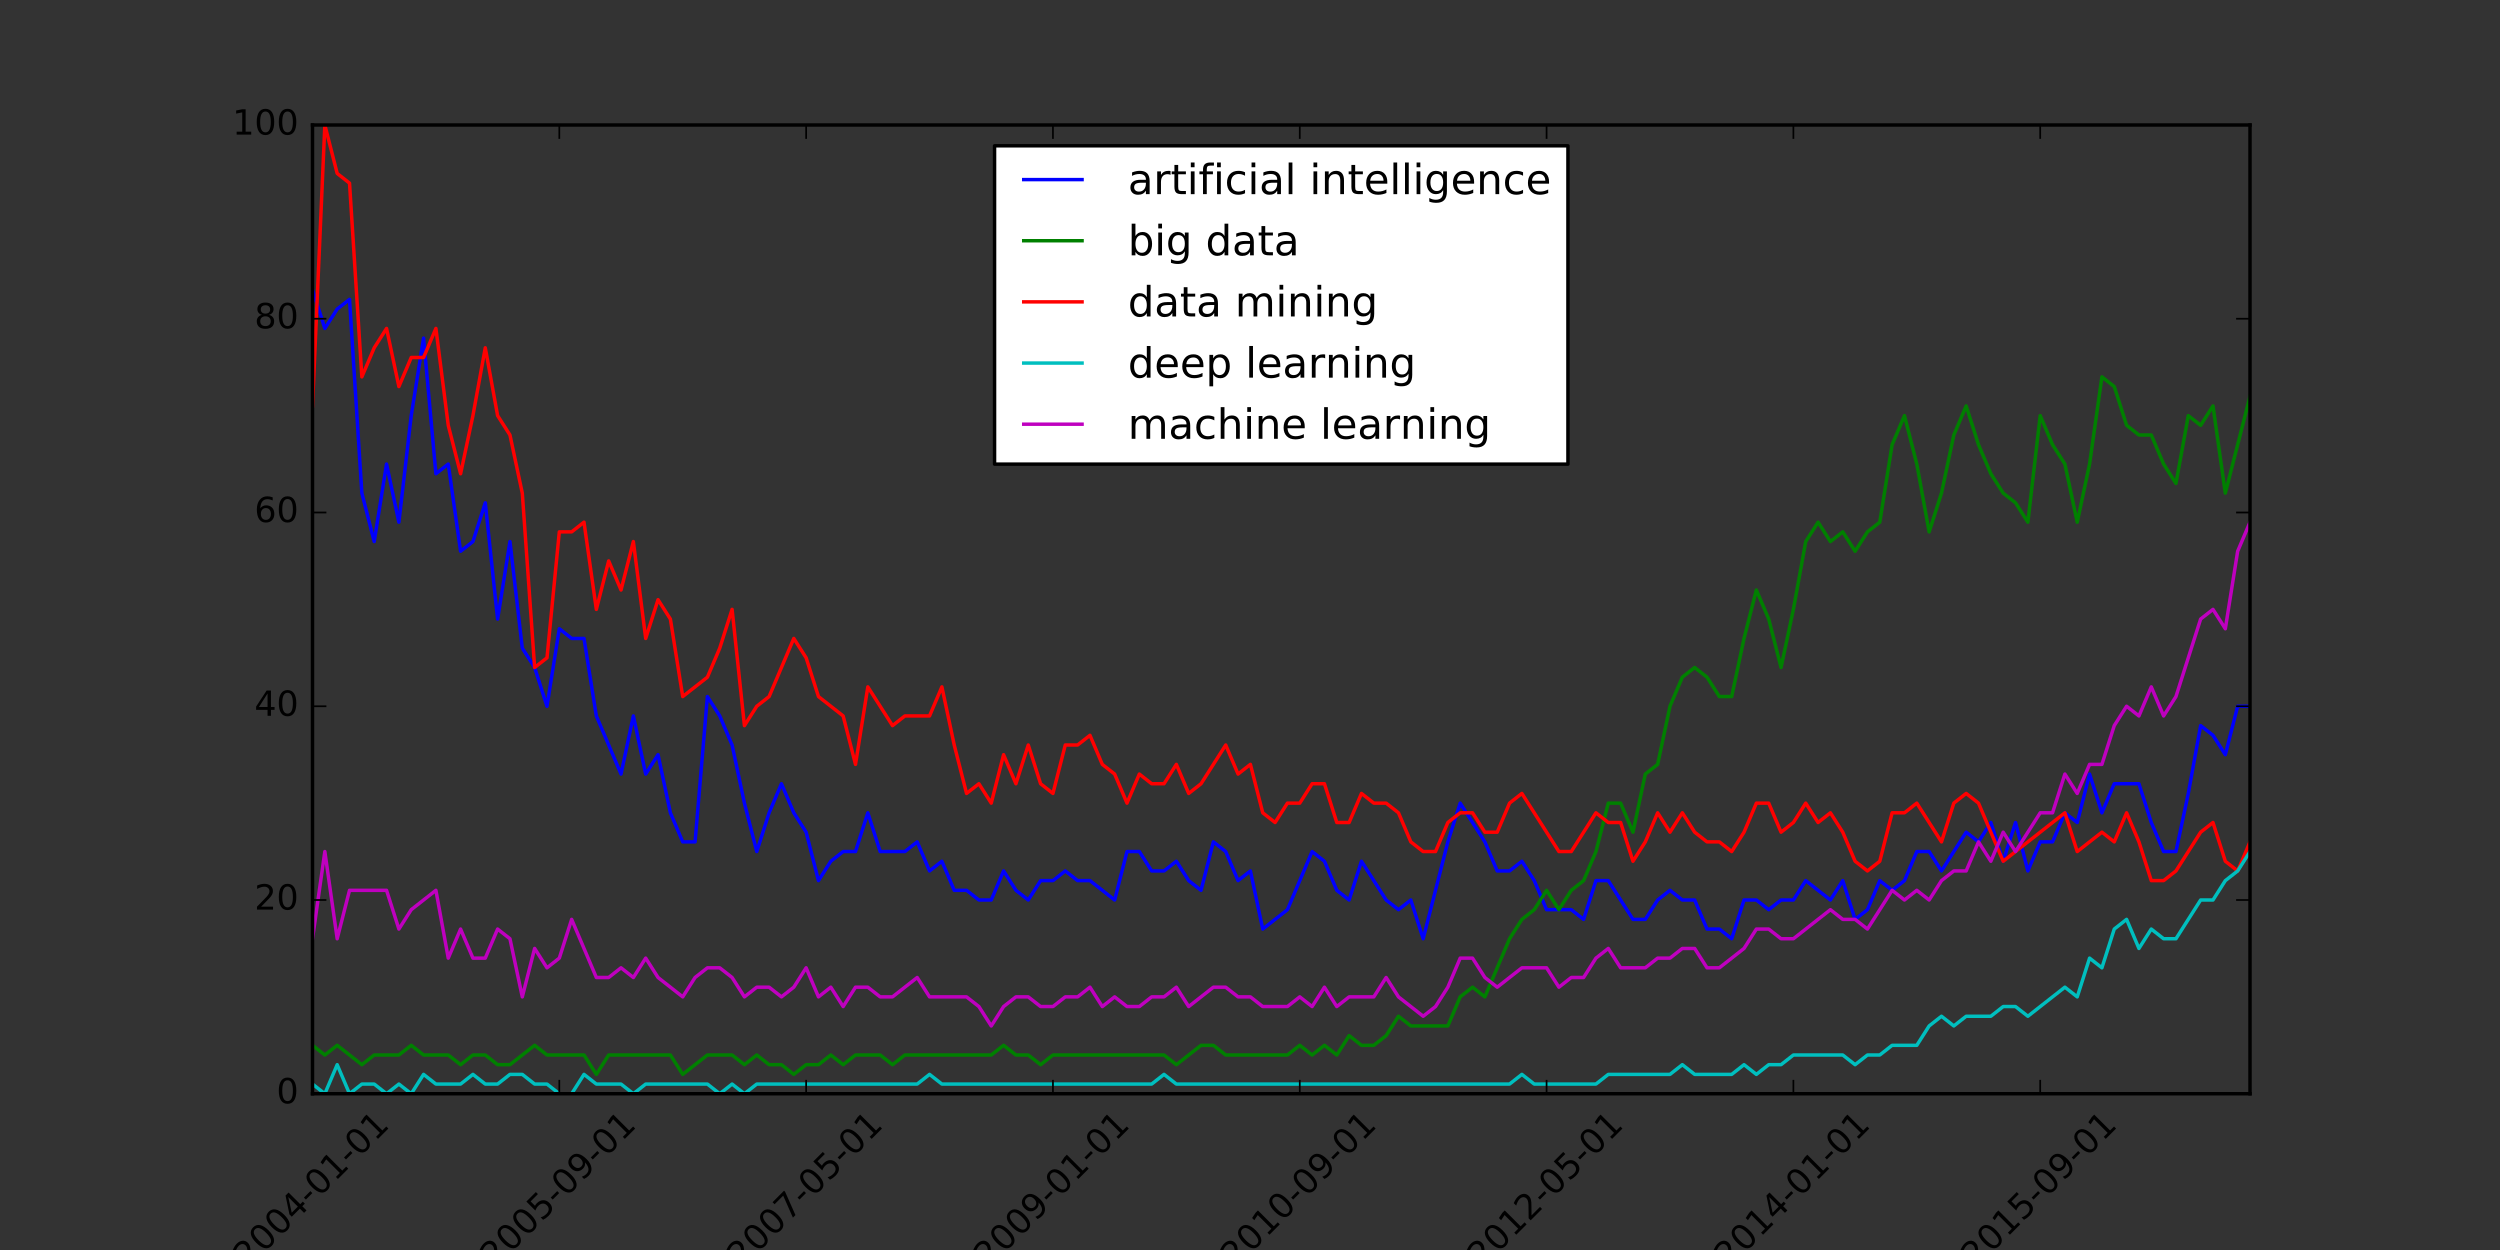 <?xml version="1.0" encoding="utf-8" standalone="no"?>
<!DOCTYPE svg PUBLIC "-//W3C//DTD SVG 1.1//EN"
  "http://www.w3.org/Graphics/SVG/1.1/DTD/svg11.dtd">
<!-- Created with matplotlib (http://matplotlib.org/) -->
<svg height="360pt" version="1.1" viewBox="0 0 720 360" width="720pt" xmlns="http://www.w3.org/2000/svg" xmlns:xlink="http://www.w3.org/1999/xlink">
 <rect x="0" y="0" width="720" height="360" fill="#333333" stroke="none"/>
 <defs>
  <style type="text/css">
*{stroke-linecap:butt;stroke-linejoin:round;stroke-miterlimit:100000;}
  </style>
 </defs>
 <g id="figure_1">
  <g id="patch_1">
   <path d="M 0 360 
L 720 360 
L 720 0 
L 0 0 
L 0 360 
z
" style="fill:none;"/>
  </g>
  <g id="axes_1">
   <g id="patch_2">
    <path d="M 90 315 
L 648 315 
L 648 36 
L 90 36 
L 90 315 
z
" style="fill:none;"/>
   </g>
   <g id="artificial_intelligence">
    <path clip-path="url(#p47cbdfc5c5)" d="M 90 83.43 
L 93.554 94.59 
L 97.108 89.01 
L 100.662 86.22 
L 104.217 142.02 
L 107.771 155.97 
L 111.325 133.65 
L 114.879 150.39 
L 118.433 119.7 
L 121.987 97.38 
L 125.541 136.44 
L 129.096 133.65 
L 132.65 158.76 
L 136.204 155.97 
L 139.758 144.81 
L 143.312 178.29 
L 146.866 155.97 
L 150.42 186.66 
L 153.975 192.24 
L 157.529 203.4 
L 161.083 181.08 
L 164.637 183.87 
L 168.191 183.87 
L 171.745 206.19 
L 178.854 222.93 
L 182.408 206.19 
L 185.962 222.93 
L 189.516 217.35 
L 193.07 234.09 
L 196.624 242.46 
L 200.178 242.46 
L 203.732 200.61 
L 207.287 206.19 
L 210.841 214.56 
L 214.395 231.3 
L 217.949 245.25 
L 221.503 234.09 
L 225.057 225.72 
L 228.611 234.09 
L 232.166 239.67 
L 235.72 253.62 
L 239.274 248.04 
L 242.828 245.25 
L 246.382 245.25 
L 249.936 234.09 
L 253.49 245.25 
L 260.599 245.25 
L 264.153 242.46 
L 267.707 250.83 
L 271.261 248.04 
L 274.815 256.41 
L 278.369 256.41 
L 281.924 259.2 
L 285.478 259.2 
L 289.032 250.83 
L 292.586 256.41 
L 296.14 259.2 
L 299.694 253.62 
L 303.248 253.62 
L 306.803 250.83 
L 310.357 253.62 
L 313.911 253.62 
L 321.019 259.2 
L 324.573 245.25 
L 328.127 245.25 
L 331.682 250.83 
L 335.236 250.83 
L 338.79 248.04 
L 342.344 253.62 
L 345.898 256.41 
L 349.452 242.46 
L 353.006 245.25 
L 356.561 253.62 
L 360.115 250.83 
L 363.669 267.57 
L 370.777 261.99 
L 377.885 245.25 
L 381.439 248.04 
L 384.994 256.41 
L 388.548 259.2 
L 392.102 248.04 
L 399.21 259.2 
L 402.764 261.99 
L 406.318 259.2 
L 409.873 270.36 
L 416.981 242.46 
L 420.535 231.3 
L 427.643 242.46 
L 431.197 250.83 
L 434.752 250.83 
L 438.306 248.04 
L 441.86 253.62 
L 445.414 261.99 
L 452.522 261.99 
L 456.076 264.78 
L 459.631 253.62 
L 463.185 253.62 
L 470.293 264.78 
L 473.847 264.78 
L 477.401 259.2 
L 480.955 256.41 
L 484.51 259.2 
L 488.064 259.2 
L 491.618 267.57 
L 495.172 267.57 
L 498.726 270.36 
L 502.28 259.2 
L 505.834 259.2 
L 509.389 261.99 
L 512.943 259.2 
L 516.497 259.2 
L 520.051 253.62 
L 527.159 259.2 
L 530.713 253.62 
L 534.268 264.78 
L 537.822 261.99 
L 541.376 253.62 
L 544.93 256.41 
L 548.484 253.62 
L 552.038 245.25 
L 555.592 245.25 
L 559.146 250.83 
L 566.255 239.67 
L 569.809 242.46 
L 573.363 236.88 
L 576.917 248.04 
L 580.471 236.88 
L 584.025 250.83 
L 587.58 242.46 
L 591.134 242.46 
L 594.688 234.09 
L 598.242 236.88 
L 601.796 222.93 
L 605.35 234.09 
L 608.904 225.72 
L 616.013 225.72 
L 619.567 236.88 
L 623.121 245.25 
L 626.675 245.25 
L 630.229 228.51 
L 633.783 208.98 
L 637.338 211.77 
L 640.892 217.35 
L 644.446 203.4 
L 648 203.4 
L 648 203.4 
" style="fill:none;stroke:#0000ff;stroke-linecap:square;"/>
   </g>
   <g id="big_data">
    <path clip-path="url(#p47cbdfc5c5)" d="M 90 301.05 
L 93.554 303.84 
L 97.108 301.05 
L 104.217 306.63 
L 107.771 303.84 
L 114.879 303.84 
L 118.433 301.05 
L 121.987 303.84 
L 129.096 303.84 
L 132.65 306.63 
L 136.204 303.84 
L 139.758 303.84 
L 143.312 306.63 
L 146.866 306.63 
L 153.975 301.05 
L 157.529 303.84 
L 168.191 303.84 
L 171.745 309.42 
L 175.299 303.84 
L 193.07 303.84 
L 196.624 309.42 
L 203.732 303.84 
L 210.841 303.84 
L 214.395 306.63 
L 217.949 303.84 
L 221.503 306.63 
L 225.057 306.63 
L 228.611 309.42 
L 232.166 306.63 
L 235.72 306.63 
L 239.274 303.84 
L 242.828 306.63 
L 246.382 303.84 
L 253.49 303.84 
L 257.045 306.63 
L 260.599 303.84 
L 285.478 303.84 
L 289.032 301.05 
L 292.586 303.84 
L 296.14 303.84 
L 299.694 306.63 
L 303.248 303.84 
L 335.236 303.84 
L 338.79 306.63 
L 345.898 301.05 
L 349.452 301.05 
L 353.006 303.84 
L 370.777 303.84 
L 374.331 301.05 
L 377.885 303.84 
L 381.439 301.05 
L 384.994 303.84 
L 388.548 298.26 
L 392.102 301.05 
L 395.656 301.05 
L 399.21 298.26 
L 402.764 292.68 
L 406.318 295.47 
L 416.981 295.47 
L 420.535 287.1 
L 424.089 284.31 
L 427.643 287.1 
L 434.752 270.36 
L 438.306 264.78 
L 441.86 261.99 
L 445.414 256.41 
L 448.968 261.99 
L 452.522 256.41 
L 456.076 253.62 
L 459.631 245.25 
L 463.185 231.3 
L 466.739 231.3 
L 470.293 239.67 
L 473.847 222.93 
L 477.401 220.14 
L 480.955 203.4 
L 484.51 195.03 
L 488.064 192.24 
L 491.618 195.03 
L 495.172 200.61 
L 498.726 200.61 
L 502.28 183.87 
L 505.834 169.92 
L 509.389 178.29 
L 512.943 192.24 
L 516.497 175.5 
L 520.051 155.97 
L 523.605 150.39 
L 527.159 155.97 
L 530.713 153.18 
L 534.268 158.76 
L 537.822 153.18 
L 541.376 150.39 
L 544.93 128.07 
L 548.484 119.7 
L 552.038 133.65 
L 555.592 153.18 
L 559.146 142.02 
L 562.701 125.28 
L 566.255 116.91 
L 569.809 128.07 
L 573.363 136.44 
L 576.917 142.02 
L 580.471 144.81 
L 584.025 150.39 
L 587.58 119.7 
L 591.134 128.07 
L 594.688 133.65 
L 598.242 150.39 
L 601.796 133.65 
L 605.35 108.54 
L 608.904 111.33 
L 612.459 122.49 
L 616.013 125.28 
L 619.567 125.28 
L 623.121 133.65 
L 626.675 139.23 
L 630.229 119.7 
L 633.783 122.49 
L 637.338 116.91 
L 640.892 142.02 
L 648 114.12 
L 648 114.12 
" style="fill:none;stroke:#008000;stroke-linecap:square;"/>
   </g>
   <g id="data_mining">
    <path clip-path="url(#p47cbdfc5c5)" d="M 90 116.91 
L 93.554 36 
L 97.108 49.95 
L 100.662 52.74 
L 104.217 108.54 
L 107.771 100.17 
L 111.325 94.59 
L 114.879 111.33 
L 118.433 102.96 
L 121.987 102.96 
L 125.541 94.59 
L 129.096 122.49 
L 132.65 136.44 
L 136.204 119.7 
L 139.758 100.17 
L 143.312 119.7 
L 146.866 125.28 
L 150.42 142.02 
L 153.975 192.24 
L 157.529 189.45 
L 161.083 153.18 
L 164.637 153.18 
L 168.191 150.39 
L 171.745 175.5 
L 175.299 161.55 
L 178.854 169.92 
L 182.408 155.97 
L 185.962 183.87 
L 189.516 172.71 
L 193.07 178.29 
L 196.624 200.61 
L 203.732 195.03 
L 207.287 186.66 
L 210.841 175.5 
L 214.395 208.98 
L 217.949 203.4 
L 221.503 200.61 
L 228.611 183.87 
L 232.166 189.45 
L 235.72 200.61 
L 242.828 206.19 
L 246.382 220.14 
L 249.936 197.82 
L 257.045 208.98 
L 260.599 206.19 
L 267.707 206.19 
L 271.261 197.82 
L 274.815 214.56 
L 278.369 228.51 
L 281.924 225.72 
L 285.478 231.3 
L 289.032 217.35 
L 292.586 225.72 
L 296.14 214.56 
L 299.694 225.72 
L 303.248 228.51 
L 306.803 214.56 
L 310.357 214.56 
L 313.911 211.77 
L 317.465 220.14 
L 321.019 222.93 
L 324.573 231.3 
L 328.127 222.93 
L 331.682 225.72 
L 335.236 225.72 
L 338.79 220.14 
L 342.344 228.51 
L 345.898 225.72 
L 353.006 214.56 
L 356.561 222.93 
L 360.115 220.14 
L 363.669 234.09 
L 367.223 236.88 
L 370.777 231.3 
L 374.331 231.3 
L 377.885 225.72 
L 381.439 225.72 
L 384.994 236.88 
L 388.548 236.88 
L 392.102 228.51 
L 395.656 231.3 
L 399.21 231.3 
L 402.764 234.09 
L 406.318 242.46 
L 409.873 245.25 
L 413.427 245.25 
L 416.981 236.88 
L 420.535 234.09 
L 424.089 234.09 
L 427.643 239.67 
L 431.197 239.67 
L 434.752 231.3 
L 438.306 228.51 
L 448.968 245.25 
L 452.522 245.25 
L 459.631 234.09 
L 463.185 236.88 
L 466.739 236.88 
L 470.293 248.04 
L 473.847 242.46 
L 477.401 234.09 
L 480.955 239.67 
L 484.51 234.09 
L 488.064 239.67 
L 491.618 242.46 
L 495.172 242.46 
L 498.726 245.25 
L 502.28 239.67 
L 505.834 231.3 
L 509.389 231.3 
L 512.943 239.67 
L 516.497 236.88 
L 520.051 231.3 
L 523.605 236.88 
L 527.159 234.09 
L 530.713 239.67 
L 534.268 248.04 
L 537.822 250.83 
L 541.376 248.04 
L 544.93 234.09 
L 548.484 234.09 
L 552.038 231.3 
L 559.146 242.46 
L 562.701 231.3 
L 566.255 228.51 
L 569.809 231.3 
L 576.917 248.04 
L 594.688 234.09 
L 598.242 245.25 
L 605.35 239.67 
L 608.904 242.46 
L 612.459 234.09 
L 616.013 242.46 
L 619.567 253.62 
L 623.121 253.62 
L 626.675 250.83 
L 633.783 239.67 
L 637.338 236.88 
L 640.892 248.04 
L 644.446 250.83 
L 648 242.46 
L 648 242.46 
" style="fill:none;stroke:#ff0000;stroke-linecap:square;"/>
   </g>
   <g id="deep_learning">
    <path clip-path="url(#p47cbdfc5c5)" d="M 90 312.21 
L 93.554 315 
L 97.108 306.63 
L 100.662 315 
L 104.217 312.21 
L 107.771 312.21 
L 111.325 315 
L 114.879 312.21 
L 118.433 315 
L 121.987 309.42 
L 125.541 312.21 
L 132.65 312.21 
L 136.204 309.42 
L 139.758 312.21 
L 143.312 312.21 
L 146.866 309.42 
L 150.42 309.42 
L 153.975 312.21 
L 157.529 312.21 
L 161.083 315 
L 164.637 315 
L 168.191 309.42 
L 171.745 312.21 
L 178.854 312.21 
L 182.408 315 
L 185.962 312.21 
L 203.732 312.21 
L 207.287 315 
L 210.841 312.21 
L 214.395 315 
L 217.949 312.21 
L 264.153 312.21 
L 267.707 309.42 
L 271.261 312.21 
L 331.682 312.21 
L 335.236 309.42 
L 338.79 312.21 
L 434.752 312.21 
L 438.306 309.42 
L 441.86 312.21 
L 459.631 312.21 
L 463.185 309.42 
L 480.955 309.42 
L 484.51 306.63 
L 488.064 309.42 
L 498.726 309.42 
L 502.28 306.63 
L 505.834 309.42 
L 509.389 306.63 
L 512.943 306.63 
L 516.497 303.84 
L 530.713 303.84 
L 534.268 306.63 
L 537.822 303.84 
L 541.376 303.84 
L 544.93 301.05 
L 552.038 301.05 
L 555.592 295.47 
L 559.146 292.68 
L 562.701 295.47 
L 566.255 292.68 
L 573.363 292.68 
L 576.917 289.89 
L 580.471 289.89 
L 584.025 292.68 
L 594.688 284.31 
L 598.242 287.1 
L 601.796 275.94 
L 605.35 278.73 
L 608.904 267.57 
L 612.459 264.78 
L 616.013 273.15 
L 619.567 267.57 
L 623.121 270.36 
L 626.675 270.36 
L 633.783 259.2 
L 637.338 259.2 
L 640.892 253.62 
L 644.446 250.83 
L 648 245.25 
L 648 245.25 
" style="fill:none;stroke:#00bfbf;stroke-linecap:square;"/>
   </g>
   <g id="machine_learning">
    <path clip-path="url(#p47cbdfc5c5)" d="M 90 270.36 
L 93.554 245.25 
L 97.108 270.36 
L 100.662 256.41 
L 111.325 256.41 
L 114.879 267.57 
L 118.433 261.99 
L 125.541 256.41 
L 129.096 275.94 
L 132.65 267.57 
L 136.204 275.94 
L 139.758 275.94 
L 143.312 267.57 
L 146.866 270.36 
L 150.42 287.1 
L 153.975 273.15 
L 157.529 278.73 
L 161.083 275.94 
L 164.637 264.78 
L 171.745 281.52 
L 175.299 281.52 
L 178.854 278.73 
L 182.408 281.52 
L 185.962 275.94 
L 189.516 281.52 
L 196.624 287.1 
L 200.178 281.52 
L 203.732 278.73 
L 207.287 278.73 
L 210.841 281.52 
L 214.395 287.1 
L 217.949 284.31 
L 221.503 284.31 
L 225.057 287.1 
L 228.611 284.31 
L 232.166 278.73 
L 235.72 287.1 
L 239.274 284.31 
L 242.828 289.89 
L 246.382 284.31 
L 249.936 284.31 
L 253.49 287.1 
L 257.045 287.1 
L 264.153 281.52 
L 267.707 287.1 
L 278.369 287.1 
L 281.924 289.89 
L 285.478 295.47 
L 289.032 289.89 
L 292.586 287.1 
L 296.14 287.1 
L 299.694 289.89 
L 303.248 289.89 
L 306.803 287.1 
L 310.357 287.1 
L 313.911 284.31 
L 317.465 289.89 
L 321.019 287.1 
L 324.573 289.89 
L 328.127 289.89 
L 331.682 287.1 
L 335.236 287.1 
L 338.79 284.31 
L 342.344 289.89 
L 349.452 284.31 
L 353.006 284.31 
L 356.561 287.1 
L 360.115 287.1 
L 363.669 289.89 
L 370.777 289.89 
L 374.331 287.1 
L 377.885 289.89 
L 381.439 284.31 
L 384.994 289.89 
L 388.548 287.1 
L 395.656 287.1 
L 399.21 281.52 
L 402.764 287.1 
L 409.873 292.68 
L 413.427 289.89 
L 416.981 284.31 
L 420.535 275.94 
L 424.089 275.94 
L 427.643 281.52 
L 431.197 284.31 
L 438.306 278.73 
L 445.414 278.73 
L 448.968 284.31 
L 452.522 281.52 
L 456.076 281.52 
L 459.631 275.94 
L 463.185 273.15 
L 466.739 278.73 
L 473.847 278.73 
L 477.401 275.94 
L 480.955 275.94 
L 484.51 273.15 
L 488.064 273.15 
L 491.618 278.73 
L 495.172 278.73 
L 502.28 273.15 
L 505.834 267.57 
L 509.389 267.57 
L 512.943 270.36 
L 516.497 270.36 
L 527.159 261.99 
L 530.713 264.78 
L 534.268 264.78 
L 537.822 267.57 
L 544.93 256.41 
L 548.484 259.2 
L 552.038 256.41 
L 555.592 259.2 
L 559.146 253.62 
L 562.701 250.83 
L 566.255 250.83 
L 569.809 242.46 
L 573.363 248.04 
L 576.917 239.67 
L 580.471 245.25 
L 587.58 234.09 
L 591.134 234.09 
L 594.688 222.93 
L 598.242 228.51 
L 601.796 220.14 
L 605.35 220.14 
L 608.904 208.98 
L 612.459 203.4 
L 616.013 206.19 
L 619.567 197.82 
L 623.121 206.19 
L 626.675 200.61 
L 633.783 178.29 
L 637.338 175.5 
L 640.892 181.08 
L 644.446 158.76 
L 648 150.39 
L 648 150.39 
" style="fill:none;stroke:#bf00bf;stroke-linecap:square;"/>
   </g>
   <g id="patch_3">
    <path d="M 90 315 
L 648 315 
" style="fill:none;stroke:#000000;stroke-linecap:square;stroke-linejoin:miter;"/>
   </g>
   <g id="patch_4">
    <path d="M 648 315 
L 648 36 
" style="fill:none;stroke:#000000;stroke-linecap:square;stroke-linejoin:miter;"/>
   </g>
   <g id="patch_5">
    <path d="M 90 315 
L 90 36 
" style="fill:none;stroke:#000000;stroke-linecap:square;stroke-linejoin:miter;"/>
   </g>
   <g id="patch_6">
    <path d="M 90 36 
L 648 36 
" style="fill:none;stroke:#000000;stroke-linecap:square;stroke-linejoin:miter;"/>
   </g>
   <g id="matplotlib.axis_1">
    <g id="xtick_1">
     <g id="line2d_6">
      <defs>
       <path d="M 0 0 
L 0 -4 
" id="maf48ea372e" style="stroke:#000000;stroke-width:0.5;"/>
      </defs>
      <g>
       <use style="stroke:#000000;stroke-width:0.5;" x="90.0" xlink:href="#maf48ea372e" y="315.0"/>
      </g>
     </g>
     <g id="line2d_7">
      <defs>
       <path d="M 0 0 
L 0 4 
" id="mff02bba389" style="stroke:#000000;stroke-width:0.5;"/>
      </defs>
      <g>
       <use style="stroke:#000000;stroke-width:0.5;" x="90.0" xlink:href="#mff02bba389" y="36.0"/>
      </g>
     </g>
     <g id="text_1">
      <!-- 2004-01-01 -->
      <defs>
       <path d="M 12.406 8.297 
L 28.516 8.297 
L 28.516 63.922 
L 10.984 60.406 
L 10.984 69.391 
L 28.422 72.906 
L 38.281 72.906 
L 38.281 8.297 
L 54.391 8.297 
L 54.391 0 
L 12.406 0 
z
" id="BitstreamVeraSans-Roman-31"/>
       <path d="M 37.797 64.312 
L 12.891 25.391 
L 37.797 25.391 
z
M 35.203 72.906 
L 47.609 72.906 
L 47.609 25.391 
L 58.016 25.391 
L 58.016 17.188 
L 47.609 17.188 
L 47.609 0 
L 37.797 0 
L 37.797 17.188 
L 4.891 17.188 
L 4.891 26.703 
z
" id="BitstreamVeraSans-Roman-34"/>
       <path d="M 31.781 66.406 
Q 24.172 66.406 20.328 58.906 
Q 16.5 51.422 16.5 36.375 
Q 16.5 21.391 20.328 13.891 
Q 24.172 6.391 31.781 6.391 
Q 39.453 6.391 43.281 13.891 
Q 47.125 21.391 47.125 36.375 
Q 47.125 51.422 43.281 58.906 
Q 39.453 66.406 31.781 66.406 
M 31.781 74.219 
Q 44.047 74.219 50.516 64.516 
Q 56.984 54.828 56.984 36.375 
Q 56.984 17.969 50.516 8.266 
Q 44.047 -1.422 31.781 -1.422 
Q 19.531 -1.422 13.062 8.266 
Q 6.594 17.969 6.594 36.375 
Q 6.594 54.828 13.062 64.516 
Q 19.531 74.219 31.781 74.219 
" id="BitstreamVeraSans-Roman-30"/>
       <path d="M 19.188 8.297 
L 53.609 8.297 
L 53.609 0 
L 7.328 0 
L 7.328 8.297 
Q 12.938 14.109 22.625 23.891 
Q 32.328 33.688 34.812 36.531 
Q 39.547 41.844 41.422 45.531 
Q 43.312 49.219 43.312 52.781 
Q 43.312 58.594 39.234 62.25 
Q 35.156 65.922 28.609 65.922 
Q 23.969 65.922 18.812 64.312 
Q 13.672 62.703 7.812 59.422 
L 7.812 69.391 
Q 13.766 71.781 18.938 73 
Q 24.125 74.219 28.422 74.219 
Q 39.75 74.219 46.484 68.547 
Q 53.219 62.891 53.219 53.422 
Q 53.219 48.922 51.531 44.891 
Q 49.859 40.875 45.406 35.406 
Q 44.188 33.984 37.641 27.219 
Q 31.109 20.453 19.188 8.297 
" id="BitstreamVeraSans-Roman-32"/>
       <path d="M 4.891 31.391 
L 31.203 31.391 
L 31.203 23.391 
L 4.891 23.391 
z
" id="BitstreamVeraSans-Roman-2d"/>
      </defs>
      <g transform="translate(71.404 365.467)rotate(-45.0)scale(0.1 -0.1)">
       <use xlink:href="#BitstreamVeraSans-Roman-32"/>
       <use x="63.623" xlink:href="#BitstreamVeraSans-Roman-30"/>
       <use x="127.246" xlink:href="#BitstreamVeraSans-Roman-30"/>
       <use x="190.869" xlink:href="#BitstreamVeraSans-Roman-34"/>
       <use x="254.492" xlink:href="#BitstreamVeraSans-Roman-2d"/>
       <use x="290.576" xlink:href="#BitstreamVeraSans-Roman-30"/>
       <use x="354.199" xlink:href="#BitstreamVeraSans-Roman-31"/>
       <use x="417.822" xlink:href="#BitstreamVeraSans-Roman-2d"/>
       <use x="453.906" xlink:href="#BitstreamVeraSans-Roman-30"/>
       <use x="517.529" xlink:href="#BitstreamVeraSans-Roman-31"/>
      </g>
     </g>
    </g>
    <g id="xtick_2">
     <g id="line2d_8">
      <g>
       <use style="stroke:#000000;stroke-width:0.5;" x="161.083" xlink:href="#maf48ea372e" y="315.0"/>
      </g>
     </g>
     <g id="line2d_9">
      <g>
       <use style="stroke:#000000;stroke-width:0.5;" x="161.083" xlink:href="#mff02bba389" y="36.0"/>
      </g>
     </g>
     <g id="text_2">
      <!-- 2005-09-01 -->
      <defs>
       <path d="M 10.984 1.516 
L 10.984 10.5 
Q 14.703 8.734 18.5 7.812 
Q 22.312 6.891 25.984 6.891 
Q 35.75 6.891 40.891 13.453 
Q 46.047 20.016 46.781 33.406 
Q 43.953 29.203 39.594 26.953 
Q 35.25 24.703 29.984 24.703 
Q 19.047 24.703 12.672 31.312 
Q 6.297 37.938 6.297 49.422 
Q 6.297 60.641 12.938 67.422 
Q 19.578 74.219 30.609 74.219 
Q 43.266 74.219 49.922 64.516 
Q 56.594 54.828 56.594 36.375 
Q 56.594 19.141 48.406 8.859 
Q 40.234 -1.422 26.422 -1.422 
Q 22.703 -1.422 18.891 -0.688 
Q 15.094 0.047 10.984 1.516 
M 30.609 32.422 
Q 37.25 32.422 41.125 36.953 
Q 45.016 41.5 45.016 49.422 
Q 45.016 57.281 41.125 61.844 
Q 37.25 66.406 30.609 66.406 
Q 23.969 66.406 20.094 61.844 
Q 16.219 57.281 16.219 49.422 
Q 16.219 41.5 20.094 36.953 
Q 23.969 32.422 30.609 32.422 
" id="BitstreamVeraSans-Roman-39"/>
       <path d="M 10.797 72.906 
L 49.516 72.906 
L 49.516 64.594 
L 19.828 64.594 
L 19.828 46.734 
Q 21.969 47.469 24.109 47.828 
Q 26.266 48.188 28.422 48.188 
Q 40.625 48.188 47.75 41.5 
Q 54.891 34.812 54.891 23.391 
Q 54.891 11.625 47.562 5.094 
Q 40.234 -1.422 26.906 -1.422 
Q 22.312 -1.422 17.547 -0.641 
Q 12.797 0.141 7.719 1.703 
L 7.719 11.625 
Q 12.109 9.234 16.797 8.062 
Q 21.484 6.891 26.703 6.891 
Q 35.156 6.891 40.078 11.328 
Q 45.016 15.766 45.016 23.391 
Q 45.016 31 40.078 35.438 
Q 35.156 39.891 26.703 39.891 
Q 22.75 39.891 18.812 39.016 
Q 14.891 38.141 10.797 36.281 
z
" id="BitstreamVeraSans-Roman-35"/>
      </defs>
      <g transform="translate(142.487 365.467)rotate(-45.0)scale(0.1 -0.1)">
       <use xlink:href="#BitstreamVeraSans-Roman-32"/>
       <use x="63.623" xlink:href="#BitstreamVeraSans-Roman-30"/>
       <use x="127.246" xlink:href="#BitstreamVeraSans-Roman-30"/>
       <use x="190.869" xlink:href="#BitstreamVeraSans-Roman-35"/>
       <use x="254.492" xlink:href="#BitstreamVeraSans-Roman-2d"/>
       <use x="290.576" xlink:href="#BitstreamVeraSans-Roman-30"/>
       <use x="354.199" xlink:href="#BitstreamVeraSans-Roman-39"/>
       <use x="417.822" xlink:href="#BitstreamVeraSans-Roman-2d"/>
       <use x="453.906" xlink:href="#BitstreamVeraSans-Roman-30"/>
       <use x="517.529" xlink:href="#BitstreamVeraSans-Roman-31"/>
      </g>
     </g>
    </g>
    <g id="xtick_3">
     <g id="line2d_10">
      <g>
       <use style="stroke:#000000;stroke-width:0.5;" x="232.166" xlink:href="#maf48ea372e" y="315.0"/>
      </g>
     </g>
     <g id="line2d_11">
      <g>
       <use style="stroke:#000000;stroke-width:0.5;" x="232.166" xlink:href="#mff02bba389" y="36.0"/>
      </g>
     </g>
     <g id="text_3">
      <!-- 2007-05-01 -->
      <defs>
       <path d="M 8.203 72.906 
L 55.078 72.906 
L 55.078 68.703 
L 28.609 0 
L 18.312 0 
L 43.219 64.594 
L 8.203 64.594 
z
" id="BitstreamVeraSans-Roman-37"/>
      </defs>
      <g transform="translate(213.57 365.467)rotate(-45.0)scale(0.1 -0.1)">
       <use xlink:href="#BitstreamVeraSans-Roman-32"/>
       <use x="63.623" xlink:href="#BitstreamVeraSans-Roman-30"/>
       <use x="127.246" xlink:href="#BitstreamVeraSans-Roman-30"/>
       <use x="190.869" xlink:href="#BitstreamVeraSans-Roman-37"/>
       <use x="254.492" xlink:href="#BitstreamVeraSans-Roman-2d"/>
       <use x="290.576" xlink:href="#BitstreamVeraSans-Roman-30"/>
       <use x="354.199" xlink:href="#BitstreamVeraSans-Roman-35"/>
       <use x="417.822" xlink:href="#BitstreamVeraSans-Roman-2d"/>
       <use x="453.906" xlink:href="#BitstreamVeraSans-Roman-30"/>
       <use x="517.529" xlink:href="#BitstreamVeraSans-Roman-31"/>
      </g>
     </g>
    </g>
    <g id="xtick_4">
     <g id="line2d_12">
      <g>
       <use style="stroke:#000000;stroke-width:0.5;" x="303.248" xlink:href="#maf48ea372e" y="315.0"/>
      </g>
     </g>
     <g id="line2d_13">
      <g>
       <use style="stroke:#000000;stroke-width:0.5;" x="303.248" xlink:href="#mff02bba389" y="36.0"/>
      </g>
     </g>
     <g id="text_4">
      <!-- 2009-01-01 -->
      <g transform="translate(284.653 365.467)rotate(-45.0)scale(0.1 -0.1)">
       <use xlink:href="#BitstreamVeraSans-Roman-32"/>
       <use x="63.623" xlink:href="#BitstreamVeraSans-Roman-30"/>
       <use x="127.246" xlink:href="#BitstreamVeraSans-Roman-30"/>
       <use x="190.869" xlink:href="#BitstreamVeraSans-Roman-39"/>
       <use x="254.492" xlink:href="#BitstreamVeraSans-Roman-2d"/>
       <use x="290.576" xlink:href="#BitstreamVeraSans-Roman-30"/>
       <use x="354.199" xlink:href="#BitstreamVeraSans-Roman-31"/>
       <use x="417.822" xlink:href="#BitstreamVeraSans-Roman-2d"/>
       <use x="453.906" xlink:href="#BitstreamVeraSans-Roman-30"/>
       <use x="517.529" xlink:href="#BitstreamVeraSans-Roman-31"/>
      </g>
     </g>
    </g>
    <g id="xtick_5">
     <g id="line2d_14">
      <g>
       <use style="stroke:#000000;stroke-width:0.5;" x="374.331" xlink:href="#maf48ea372e" y="315.0"/>
      </g>
     </g>
     <g id="line2d_15">
      <g>
       <use style="stroke:#000000;stroke-width:0.5;" x="374.331" xlink:href="#mff02bba389" y="36.0"/>
      </g>
     </g>
     <g id="text_5">
      <!-- 2010-09-01 -->
      <g transform="translate(355.735 365.467)rotate(-45.0)scale(0.1 -0.1)">
       <use xlink:href="#BitstreamVeraSans-Roman-32"/>
       <use x="63.623" xlink:href="#BitstreamVeraSans-Roman-30"/>
       <use x="127.246" xlink:href="#BitstreamVeraSans-Roman-31"/>
       <use x="190.869" xlink:href="#BitstreamVeraSans-Roman-30"/>
       <use x="254.492" xlink:href="#BitstreamVeraSans-Roman-2d"/>
       <use x="290.576" xlink:href="#BitstreamVeraSans-Roman-30"/>
       <use x="354.199" xlink:href="#BitstreamVeraSans-Roman-39"/>
       <use x="417.822" xlink:href="#BitstreamVeraSans-Roman-2d"/>
       <use x="453.906" xlink:href="#BitstreamVeraSans-Roman-30"/>
       <use x="517.529" xlink:href="#BitstreamVeraSans-Roman-31"/>
      </g>
     </g>
    </g>
    <g id="xtick_6">
     <g id="line2d_16">
      <g>
       <use style="stroke:#000000;stroke-width:0.5;" x="445.414" xlink:href="#maf48ea372e" y="315.0"/>
      </g>
     </g>
     <g id="line2d_17">
      <g>
       <use style="stroke:#000000;stroke-width:0.5;" x="445.414" xlink:href="#mff02bba389" y="36.0"/>
      </g>
     </g>
     <g id="text_6">
      <!-- 2012-05-01 -->
      <g transform="translate(426.818 365.467)rotate(-45.0)scale(0.1 -0.1)">
       <use xlink:href="#BitstreamVeraSans-Roman-32"/>
       <use x="63.623" xlink:href="#BitstreamVeraSans-Roman-30"/>
       <use x="127.246" xlink:href="#BitstreamVeraSans-Roman-31"/>
       <use x="190.869" xlink:href="#BitstreamVeraSans-Roman-32"/>
       <use x="254.492" xlink:href="#BitstreamVeraSans-Roman-2d"/>
       <use x="290.576" xlink:href="#BitstreamVeraSans-Roman-30"/>
       <use x="354.199" xlink:href="#BitstreamVeraSans-Roman-35"/>
       <use x="417.822" xlink:href="#BitstreamVeraSans-Roman-2d"/>
       <use x="453.906" xlink:href="#BitstreamVeraSans-Roman-30"/>
       <use x="517.529" xlink:href="#BitstreamVeraSans-Roman-31"/>
      </g>
     </g>
    </g>
    <g id="xtick_7">
     <g id="line2d_18">
      <g>
       <use style="stroke:#000000;stroke-width:0.5;" x="516.497" xlink:href="#maf48ea372e" y="315.0"/>
      </g>
     </g>
     <g id="line2d_19">
      <g>
       <use style="stroke:#000000;stroke-width:0.5;" x="516.497" xlink:href="#mff02bba389" y="36.0"/>
      </g>
     </g>
     <g id="text_7">
      <!-- 2014-01-01 -->
      <g transform="translate(497.901 365.467)rotate(-45.0)scale(0.1 -0.1)">
       <use xlink:href="#BitstreamVeraSans-Roman-32"/>
       <use x="63.623" xlink:href="#BitstreamVeraSans-Roman-30"/>
       <use x="127.246" xlink:href="#BitstreamVeraSans-Roman-31"/>
       <use x="190.869" xlink:href="#BitstreamVeraSans-Roman-34"/>
       <use x="254.492" xlink:href="#BitstreamVeraSans-Roman-2d"/>
       <use x="290.576" xlink:href="#BitstreamVeraSans-Roman-30"/>
       <use x="354.199" xlink:href="#BitstreamVeraSans-Roman-31"/>
       <use x="417.822" xlink:href="#BitstreamVeraSans-Roman-2d"/>
       <use x="453.906" xlink:href="#BitstreamVeraSans-Roman-30"/>
       <use x="517.529" xlink:href="#BitstreamVeraSans-Roman-31"/>
      </g>
     </g>
    </g>
    <g id="xtick_8">
     <g id="line2d_20">
      <g>
       <use style="stroke:#000000;stroke-width:0.5;" x="587.58" xlink:href="#maf48ea372e" y="315.0"/>
      </g>
     </g>
     <g id="line2d_21">
      <g>
       <use style="stroke:#000000;stroke-width:0.5;" x="587.58" xlink:href="#mff02bba389" y="36.0"/>
      </g>
     </g>
     <g id="text_8">
      <!-- 2015-09-01 -->
      <g transform="translate(568.984 365.467)rotate(-45.0)scale(0.1 -0.1)">
       <use xlink:href="#BitstreamVeraSans-Roman-32"/>
       <use x="63.623" xlink:href="#BitstreamVeraSans-Roman-30"/>
       <use x="127.246" xlink:href="#BitstreamVeraSans-Roman-31"/>
       <use x="190.869" xlink:href="#BitstreamVeraSans-Roman-35"/>
       <use x="254.492" xlink:href="#BitstreamVeraSans-Roman-2d"/>
       <use x="290.576" xlink:href="#BitstreamVeraSans-Roman-30"/>
       <use x="354.199" xlink:href="#BitstreamVeraSans-Roman-39"/>
       <use x="417.822" xlink:href="#BitstreamVeraSans-Roman-2d"/>
       <use x="453.906" xlink:href="#BitstreamVeraSans-Roman-30"/>
       <use x="517.529" xlink:href="#BitstreamVeraSans-Roman-31"/>
      </g>
     </g>
    </g>
    <g id="text_9">
     <!-- Date -->
     <defs>
      <path d="M 56.203 29.594 
L 56.203 25.203 
L 14.891 25.203 
Q 15.484 15.922 20.484 11.062 
Q 25.484 6.203 34.422 6.203 
Q 39.594 6.203 44.453 7.469 
Q 49.312 8.734 54.109 11.281 
L 54.109 2.781 
Q 49.266 0.734 44.188 -0.344 
Q 39.109 -1.422 33.891 -1.422 
Q 20.797 -1.422 13.156 6.188 
Q 5.516 13.812 5.516 26.812 
Q 5.516 40.234 12.766 48.109 
Q 20.016 56 32.328 56 
Q 43.359 56 49.781 48.891 
Q 56.203 41.797 56.203 29.594 
M 47.219 32.234 
Q 47.125 39.594 43.094 43.984 
Q 39.062 48.391 32.422 48.391 
Q 24.906 48.391 20.391 44.141 
Q 15.875 39.891 15.188 32.172 
z
" id="BitstreamVeraSans-Roman-65"/>
      <path d="M 19.672 64.797 
L 19.672 8.109 
L 31.594 8.109 
Q 46.688 8.109 53.688 14.938 
Q 60.688 21.781 60.688 36.531 
Q 60.688 51.172 53.688 57.984 
Q 46.688 64.797 31.594 64.797 
z
M 9.812 72.906 
L 30.078 72.906 
Q 51.266 72.906 61.172 64.094 
Q 71.094 55.281 71.094 36.531 
Q 71.094 17.672 61.125 8.828 
Q 51.172 0 30.078 0 
L 9.812 0 
z
" id="BitstreamVeraSans-Roman-44"/>
      <path d="M 34.281 27.484 
Q 23.391 27.484 19.188 25 
Q 14.984 22.516 14.984 16.5 
Q 14.984 11.719 18.141 8.906 
Q 21.297 6.109 26.703 6.109 
Q 34.188 6.109 38.703 11.406 
Q 43.219 16.703 43.219 25.484 
L 43.219 27.484 
z
M 52.203 31.203 
L 52.203 0 
L 43.219 0 
L 43.219 8.297 
Q 40.141 3.328 35.547 0.953 
Q 30.953 -1.422 24.312 -1.422 
Q 15.922 -1.422 10.953 3.297 
Q 6 8.016 6 15.922 
Q 6 25.141 12.172 29.828 
Q 18.359 34.516 30.609 34.516 
L 43.219 34.516 
L 43.219 35.406 
Q 43.219 41.609 39.141 45 
Q 35.062 48.391 27.688 48.391 
Q 23 48.391 18.547 47.266 
Q 14.109 46.141 10.016 43.891 
L 10.016 52.203 
Q 14.938 54.109 19.578 55.047 
Q 24.219 56 28.609 56 
Q 40.484 56 46.344 49.844 
Q 52.203 43.703 52.203 31.203 
" id="BitstreamVeraSans-Roman-61"/>
      <path d="M 18.312 70.219 
L 18.312 54.688 
L 36.812 54.688 
L 36.812 47.703 
L 18.312 47.703 
L 18.312 18.016 
Q 18.312 11.328 20.141 9.422 
Q 21.969 7.516 27.594 7.516 
L 36.812 7.516 
L 36.812 0 
L 27.594 0 
Q 17.188 0 13.234 3.875 
Q 9.281 7.766 9.281 18.016 
L 9.281 47.703 
L 2.688 47.703 
L 2.688 54.688 
L 9.281 54.688 
L 9.281 70.219 
z
" id="BitstreamVeraSans-Roman-74"/>
     </defs>
     <g transform="translate(357.049 379.536)scale(0.1 -0.1)">
      <use xlink:href="#BitstreamVeraSans-Roman-44"/>
      <use x="77.002" xlink:href="#BitstreamVeraSans-Roman-61"/>
      <use x="138.281" xlink:href="#BitstreamVeraSans-Roman-74"/>
      <use x="177.49" xlink:href="#BitstreamVeraSans-Roman-65"/>
     </g>
    </g>
   </g>
   <g id="matplotlib.axis_2">
    <g id="ytick_1">
     <g id="line2d_22">
      <defs>
       <path d="M 0 0 
L 4 0 
" id="mcf98383617" style="stroke:#000000;stroke-width:0.5;"/>
      </defs>
      <g>
       <use style="stroke:#000000;stroke-width:0.5;" x="90.0" xlink:href="#mcf98383617" y="315.0"/>
      </g>
     </g>
     <g id="line2d_23">
      <defs>
       <path d="M 0 0 
L -4 0 
" id="me1a250e5ef" style="stroke:#000000;stroke-width:0.5;"/>
      </defs>
      <g>
       <use style="stroke:#000000;stroke-width:0.5;" x="648.0" xlink:href="#me1a250e5ef" y="315.0"/>
      </g>
     </g>
     <g id="text_10">
      <!-- 0 -->
      <g transform="translate(79.638 317.759)scale(0.1 -0.1)">
       <use xlink:href="#BitstreamVeraSans-Roman-30"/>
      </g>
     </g>
    </g>
    <g id="ytick_2">
     <g id="line2d_24">
      <g>
       <use style="stroke:#000000;stroke-width:0.5;" x="90.0" xlink:href="#mcf98383617" y="259.2"/>
      </g>
     </g>
     <g id="line2d_25">
      <g>
       <use style="stroke:#000000;stroke-width:0.5;" x="648.0" xlink:href="#me1a250e5ef" y="259.2"/>
      </g>
     </g>
     <g id="text_11">
      <!-- 20 -->
      <g transform="translate(73.275 261.959)scale(0.1 -0.1)">
       <use xlink:href="#BitstreamVeraSans-Roman-32"/>
       <use x="63.623" xlink:href="#BitstreamVeraSans-Roman-30"/>
      </g>
     </g>
    </g>
    <g id="ytick_3">
     <g id="line2d_26">
      <g>
       <use style="stroke:#000000;stroke-width:0.5;" x="90.0" xlink:href="#mcf98383617" y="203.4"/>
      </g>
     </g>
     <g id="line2d_27">
      <g>
       <use style="stroke:#000000;stroke-width:0.5;" x="648.0" xlink:href="#me1a250e5ef" y="203.4"/>
      </g>
     </g>
     <g id="text_12">
      <!-- 40 -->
      <g transform="translate(73.275 206.159)scale(0.1 -0.1)">
       <use xlink:href="#BitstreamVeraSans-Roman-34"/>
       <use x="63.623" xlink:href="#BitstreamVeraSans-Roman-30"/>
      </g>
     </g>
    </g>
    <g id="ytick_4">
     <g id="line2d_28">
      <g>
       <use style="stroke:#000000;stroke-width:0.5;" x="90.0" xlink:href="#mcf98383617" y="147.6"/>
      </g>
     </g>
     <g id="line2d_29">
      <g>
       <use style="stroke:#000000;stroke-width:0.5;" x="648.0" xlink:href="#me1a250e5ef" y="147.6"/>
      </g>
     </g>
     <g id="text_13">
      <!-- 60 -->
      <defs>
       <path d="M 33.016 40.375 
Q 26.375 40.375 22.484 35.828 
Q 18.609 31.297 18.609 23.391 
Q 18.609 15.531 22.484 10.953 
Q 26.375 6.391 33.016 6.391 
Q 39.656 6.391 43.531 10.953 
Q 47.406 15.531 47.406 23.391 
Q 47.406 31.297 43.531 35.828 
Q 39.656 40.375 33.016 40.375 
M 52.594 71.297 
L 52.594 62.312 
Q 48.875 64.062 45.094 64.984 
Q 41.312 65.922 37.594 65.922 
Q 27.828 65.922 22.672 59.328 
Q 17.531 52.734 16.797 39.406 
Q 19.672 43.656 24.016 45.922 
Q 28.375 48.188 33.594 48.188 
Q 44.578 48.188 50.953 41.516 
Q 57.328 34.859 57.328 23.391 
Q 57.328 12.156 50.688 5.359 
Q 44.047 -1.422 33.016 -1.422 
Q 20.359 -1.422 13.672 8.266 
Q 6.984 17.969 6.984 36.375 
Q 6.984 53.656 15.188 63.938 
Q 23.391 74.219 37.203 74.219 
Q 40.922 74.219 44.703 73.484 
Q 48.484 72.75 52.594 71.297 
" id="BitstreamVeraSans-Roman-36"/>
      </defs>
      <g transform="translate(73.275 150.359)scale(0.1 -0.1)">
       <use xlink:href="#BitstreamVeraSans-Roman-36"/>
       <use x="63.623" xlink:href="#BitstreamVeraSans-Roman-30"/>
      </g>
     </g>
    </g>
    <g id="ytick_5">
     <g id="line2d_30">
      <g>
       <use style="stroke:#000000;stroke-width:0.5;" x="90.0" xlink:href="#mcf98383617" y="91.8"/>
      </g>
     </g>
     <g id="line2d_31">
      <g>
       <use style="stroke:#000000;stroke-width:0.5;" x="648.0" xlink:href="#me1a250e5ef" y="91.8"/>
      </g>
     </g>
     <g id="text_14">
      <!-- 80 -->
      <defs>
       <path d="M 31.781 34.625 
Q 24.75 34.625 20.719 30.859 
Q 16.703 27.094 16.703 20.516 
Q 16.703 13.922 20.719 10.156 
Q 24.75 6.391 31.781 6.391 
Q 38.812 6.391 42.859 10.172 
Q 46.922 13.969 46.922 20.516 
Q 46.922 27.094 42.891 30.859 
Q 38.875 34.625 31.781 34.625 
M 21.922 38.812 
Q 15.578 40.375 12.031 44.719 
Q 8.5 49.078 8.5 55.328 
Q 8.5 64.062 14.719 69.141 
Q 20.953 74.219 31.781 74.219 
Q 42.672 74.219 48.875 69.141 
Q 55.078 64.062 55.078 55.328 
Q 55.078 49.078 51.531 44.719 
Q 48 40.375 41.703 38.812 
Q 48.828 37.156 52.797 32.312 
Q 56.781 27.484 56.781 20.516 
Q 56.781 9.906 50.312 4.234 
Q 43.844 -1.422 31.781 -1.422 
Q 19.734 -1.422 13.25 4.234 
Q 6.781 9.906 6.781 20.516 
Q 6.781 27.484 10.781 32.312 
Q 14.797 37.156 21.922 38.812 
M 18.312 54.391 
Q 18.312 48.734 21.844 45.562 
Q 25.391 42.391 31.781 42.391 
Q 38.141 42.391 41.719 45.562 
Q 45.312 48.734 45.312 54.391 
Q 45.312 60.062 41.719 63.234 
Q 38.141 66.406 31.781 66.406 
Q 25.391 66.406 21.844 63.234 
Q 18.312 60.062 18.312 54.391 
" id="BitstreamVeraSans-Roman-38"/>
      </defs>
      <g transform="translate(73.275 94.559)scale(0.1 -0.1)">
       <use xlink:href="#BitstreamVeraSans-Roman-38"/>
       <use x="63.623" xlink:href="#BitstreamVeraSans-Roman-30"/>
      </g>
     </g>
    </g>
    <g id="ytick_6">
     <g id="line2d_32">
      <g>
       <use style="stroke:#000000;stroke-width:0.5;" x="90.0" xlink:href="#mcf98383617" y="36.0"/>
      </g>
     </g>
     <g id="line2d_33">
      <g>
       <use style="stroke:#000000;stroke-width:0.5;" x="648.0" xlink:href="#me1a250e5ef" y="36.0"/>
      </g>
     </g>
     <g id="text_15">
      <!-- 100 -->
      <g transform="translate(66.912 38.759)scale(0.1 -0.1)">
       <use xlink:href="#BitstreamVeraSans-Roman-31"/>
       <use x="63.623" xlink:href="#BitstreamVeraSans-Roman-30"/>
       <use x="127.246" xlink:href="#BitstreamVeraSans-Roman-30"/>
      </g>
     </g>
    </g>
   </g>
   <g id="legend_1">
    <g id="patch_7">
     <path d="M 286.433 133.669 
L 451.567 133.669 
L 451.567 42 
L 286.433 42 
z
" style="fill:#ffffff;stroke:#000000;stroke-linejoin:miter;"/>
    </g>
    <g id="line2d_34">
     <path d="M 294.833 51.718 
L 311.633 51.718 
" style="fill:none;stroke:#0000ff;stroke-linecap:square;"/>
    </g>
    <g id="line2d_35"/>
    <g id="text_16">
     <!-- artificial intelligence -->
     <defs>
      <path d="M 45.406 27.984 
Q 45.406 37.75 41.375 43.109 
Q 37.359 48.484 30.078 48.484 
Q 22.859 48.484 18.828 43.109 
Q 14.797 37.75 14.797 27.984 
Q 14.797 18.266 18.828 12.891 
Q 22.859 7.516 30.078 7.516 
Q 37.359 7.516 41.375 12.891 
Q 45.406 18.266 45.406 27.984 
M 54.391 6.781 
Q 54.391 -7.172 48.188 -13.984 
Q 42 -20.797 29.203 -20.797 
Q 24.469 -20.797 20.266 -20.094 
Q 16.062 -19.391 12.109 -17.922 
L 12.109 -9.188 
Q 16.062 -11.328 19.922 -12.344 
Q 23.781 -13.375 27.781 -13.375 
Q 36.625 -13.375 41.016 -8.766 
Q 45.406 -4.156 45.406 5.172 
L 45.406 9.625 
Q 42.625 4.781 38.281 2.391 
Q 33.938 0 27.875 0 
Q 17.828 0 11.672 7.656 
Q 5.516 15.328 5.516 27.984 
Q 5.516 40.672 11.672 48.328 
Q 17.828 56 27.875 56 
Q 33.938 56 38.281 53.609 
Q 42.625 51.219 45.406 46.391 
L 45.406 54.688 
L 54.391 54.688 
z
" id="BitstreamVeraSans-Roman-67"/>
      <path id="BitstreamVeraSans-Roman-20"/>
      <path d="M 9.422 75.984 
L 18.406 75.984 
L 18.406 0 
L 9.422 0 
z
" id="BitstreamVeraSans-Roman-6c"/>
      <path d="M 41.109 46.297 
Q 39.594 47.172 37.812 47.578 
Q 36.031 48 33.891 48 
Q 26.266 48 22.188 43.047 
Q 18.109 38.094 18.109 28.812 
L 18.109 0 
L 9.078 0 
L 9.078 54.688 
L 18.109 54.688 
L 18.109 46.188 
Q 20.953 51.172 25.484 53.578 
Q 30.031 56 36.531 56 
Q 37.453 56 38.578 55.875 
Q 39.703 55.766 41.062 55.516 
z
" id="BitstreamVeraSans-Roman-72"/>
      <path d="M 37.109 75.984 
L 37.109 68.5 
L 28.516 68.5 
Q 23.688 68.5 21.797 66.547 
Q 19.922 64.594 19.922 59.516 
L 19.922 54.688 
L 34.719 54.688 
L 34.719 47.703 
L 19.922 47.703 
L 19.922 0 
L 10.891 0 
L 10.891 47.703 
L 2.297 47.703 
L 2.297 54.688 
L 10.891 54.688 
L 10.891 58.5 
Q 10.891 67.625 15.141 71.797 
Q 19.391 75.984 28.609 75.984 
z
" id="BitstreamVeraSans-Roman-66"/>
      <path d="M 48.781 52.594 
L 48.781 44.188 
Q 44.969 46.297 41.141 47.344 
Q 37.312 48.391 33.406 48.391 
Q 24.656 48.391 19.812 42.844 
Q 14.984 37.312 14.984 27.297 
Q 14.984 17.281 19.812 11.734 
Q 24.656 6.203 33.406 6.203 
Q 37.312 6.203 41.141 7.25 
Q 44.969 8.297 48.781 10.406 
L 48.781 2.094 
Q 45.016 0.344 40.984 -0.531 
Q 36.969 -1.422 32.422 -1.422 
Q 20.062 -1.422 12.781 6.344 
Q 5.516 14.109 5.516 27.297 
Q 5.516 40.672 12.859 48.328 
Q 20.219 56 33.016 56 
Q 37.156 56 41.109 55.141 
Q 45.062 54.297 48.781 52.594 
" id="BitstreamVeraSans-Roman-63"/>
      <path d="M 9.422 54.688 
L 18.406 54.688 
L 18.406 0 
L 9.422 0 
z
M 9.422 75.984 
L 18.406 75.984 
L 18.406 64.594 
L 9.422 64.594 
z
" id="BitstreamVeraSans-Roman-69"/>
      <path d="M 54.891 33.016 
L 54.891 0 
L 45.906 0 
L 45.906 32.719 
Q 45.906 40.484 42.875 44.328 
Q 39.844 48.188 33.797 48.188 
Q 26.516 48.188 22.312 43.547 
Q 18.109 38.922 18.109 30.906 
L 18.109 0 
L 9.078 0 
L 9.078 54.688 
L 18.109 54.688 
L 18.109 46.188 
Q 21.344 51.125 25.703 53.562 
Q 30.078 56 35.797 56 
Q 45.219 56 50.047 50.172 
Q 54.891 44.344 54.891 33.016 
" id="BitstreamVeraSans-Roman-6e"/>
     </defs>
     <g transform="translate(324.833 55.918)scale(0.12 -0.12)">
      <use xlink:href="#BitstreamVeraSans-Roman-61"/>
      <use x="61.279" xlink:href="#BitstreamVeraSans-Roman-72"/>
      <use x="102.393" xlink:href="#BitstreamVeraSans-Roman-74"/>
      <use x="141.602" xlink:href="#BitstreamVeraSans-Roman-69"/>
      <use x="169.385" xlink:href="#BitstreamVeraSans-Roman-66"/>
      <use x="204.59" xlink:href="#BitstreamVeraSans-Roman-69"/>
      <use x="232.373" xlink:href="#BitstreamVeraSans-Roman-63"/>
      <use x="287.354" xlink:href="#BitstreamVeraSans-Roman-69"/>
      <use x="315.137" xlink:href="#BitstreamVeraSans-Roman-61"/>
      <use x="376.416" xlink:href="#BitstreamVeraSans-Roman-6c"/>
      <use x="404.199" xlink:href="#BitstreamVeraSans-Roman-20"/>
      <use x="435.986" xlink:href="#BitstreamVeraSans-Roman-69"/>
      <use x="463.77" xlink:href="#BitstreamVeraSans-Roman-6e"/>
      <use x="527.148" xlink:href="#BitstreamVeraSans-Roman-74"/>
      <use x="566.357" xlink:href="#BitstreamVeraSans-Roman-65"/>
      <use x="627.881" xlink:href="#BitstreamVeraSans-Roman-6c"/>
      <use x="655.664" xlink:href="#BitstreamVeraSans-Roman-6c"/>
      <use x="683.447" xlink:href="#BitstreamVeraSans-Roman-69"/>
      <use x="711.23" xlink:href="#BitstreamVeraSans-Roman-67"/>
      <use x="774.707" xlink:href="#BitstreamVeraSans-Roman-65"/>
      <use x="836.23" xlink:href="#BitstreamVeraSans-Roman-6e"/>
      <use x="899.609" xlink:href="#BitstreamVeraSans-Roman-63"/>
      <use x="954.59" xlink:href="#BitstreamVeraSans-Roman-65"/>
     </g>
    </g>
    <g id="line2d_36">
     <path d="M 294.833 69.332 
L 311.633 69.332 
" style="fill:none;stroke:#008000;stroke-linecap:square;"/>
    </g>
    <g id="line2d_37"/>
    <g id="text_17">
     <!-- big data -->
     <defs>
      <path d="M 45.406 46.391 
L 45.406 75.984 
L 54.391 75.984 
L 54.391 0 
L 45.406 0 
L 45.406 8.203 
Q 42.578 3.328 38.25 0.953 
Q 33.938 -1.422 27.875 -1.422 
Q 17.969 -1.422 11.734 6.484 
Q 5.516 14.406 5.516 27.297 
Q 5.516 40.188 11.734 48.094 
Q 17.969 56 27.875 56 
Q 33.938 56 38.25 53.625 
Q 42.578 51.266 45.406 46.391 
M 14.797 27.297 
Q 14.797 17.391 18.875 11.75 
Q 22.953 6.109 30.078 6.109 
Q 37.203 6.109 41.297 11.75 
Q 45.406 17.391 45.406 27.297 
Q 45.406 37.203 41.297 42.844 
Q 37.203 48.484 30.078 48.484 
Q 22.953 48.484 18.875 42.844 
Q 14.797 37.203 14.797 27.297 
" id="BitstreamVeraSans-Roman-64"/>
      <path d="M 48.688 27.297 
Q 48.688 37.203 44.609 42.844 
Q 40.531 48.484 33.406 48.484 
Q 26.266 48.484 22.188 42.844 
Q 18.109 37.203 18.109 27.297 
Q 18.109 17.391 22.188 11.75 
Q 26.266 6.109 33.406 6.109 
Q 40.531 6.109 44.609 11.75 
Q 48.688 17.391 48.688 27.297 
M 18.109 46.391 
Q 20.953 51.266 25.266 53.625 
Q 29.594 56 35.594 56 
Q 45.562 56 51.781 48.094 
Q 58.016 40.188 58.016 27.297 
Q 58.016 14.406 51.781 6.484 
Q 45.562 -1.422 35.594 -1.422 
Q 29.594 -1.422 25.266 0.953 
Q 20.953 3.328 18.109 8.203 
L 18.109 0 
L 9.078 0 
L 9.078 75.984 
L 18.109 75.984 
z
" id="BitstreamVeraSans-Roman-62"/>
     </defs>
     <g transform="translate(324.833 73.532)scale(0.12 -0.12)">
      <use xlink:href="#BitstreamVeraSans-Roman-62"/>
      <use x="63.477" xlink:href="#BitstreamVeraSans-Roman-69"/>
      <use x="91.26" xlink:href="#BitstreamVeraSans-Roman-67"/>
      <use x="154.736" xlink:href="#BitstreamVeraSans-Roman-20"/>
      <use x="186.523" xlink:href="#BitstreamVeraSans-Roman-64"/>
      <use x="250.0" xlink:href="#BitstreamVeraSans-Roman-61"/>
      <use x="311.279" xlink:href="#BitstreamVeraSans-Roman-74"/>
      <use x="350.488" xlink:href="#BitstreamVeraSans-Roman-61"/>
     </g>
    </g>
    <g id="line2d_38">
     <path d="M 294.833 86.946 
L 311.633 86.946 
" style="fill:none;stroke:#ff0000;stroke-linecap:square;"/>
    </g>
    <g id="line2d_39"/>
    <g id="text_18">
     <!-- data mining -->
     <defs>
      <path d="M 52 44.188 
Q 55.375 50.25 60.062 53.125 
Q 64.75 56 71.094 56 
Q 79.641 56 84.281 50.016 
Q 88.922 44.047 88.922 33.016 
L 88.922 0 
L 79.891 0 
L 79.891 32.719 
Q 79.891 40.578 77.094 44.375 
Q 74.312 48.188 68.609 48.188 
Q 61.625 48.188 57.562 43.547 
Q 53.516 38.922 53.516 30.906 
L 53.516 0 
L 44.484 0 
L 44.484 32.719 
Q 44.484 40.625 41.703 44.406 
Q 38.922 48.188 33.109 48.188 
Q 26.219 48.188 22.156 43.531 
Q 18.109 38.875 18.109 30.906 
L 18.109 0 
L 9.078 0 
L 9.078 54.688 
L 18.109 54.688 
L 18.109 46.188 
Q 21.188 51.219 25.484 53.609 
Q 29.781 56 35.688 56 
Q 41.656 56 45.828 52.969 
Q 50 49.953 52 44.188 
" id="BitstreamVeraSans-Roman-6d"/>
     </defs>
     <g transform="translate(324.833 91.146)scale(0.12 -0.12)">
      <use xlink:href="#BitstreamVeraSans-Roman-64"/>
      <use x="63.477" xlink:href="#BitstreamVeraSans-Roman-61"/>
      <use x="124.756" xlink:href="#BitstreamVeraSans-Roman-74"/>
      <use x="163.965" xlink:href="#BitstreamVeraSans-Roman-61"/>
      <use x="225.244" xlink:href="#BitstreamVeraSans-Roman-20"/>
      <use x="257.031" xlink:href="#BitstreamVeraSans-Roman-6d"/>
      <use x="354.443" xlink:href="#BitstreamVeraSans-Roman-69"/>
      <use x="382.227" xlink:href="#BitstreamVeraSans-Roman-6e"/>
      <use x="445.605" xlink:href="#BitstreamVeraSans-Roman-69"/>
      <use x="473.389" xlink:href="#BitstreamVeraSans-Roman-6e"/>
      <use x="536.768" xlink:href="#BitstreamVeraSans-Roman-67"/>
     </g>
    </g>
    <g id="line2d_40">
     <path d="M 294.833 104.559 
L 311.633 104.559 
" style="fill:none;stroke:#00bfbf;stroke-linecap:square;"/>
    </g>
    <g id="line2d_41"/>
    <g id="text_19">
     <!-- deep learning -->
     <defs>
      <path d="M 18.109 8.203 
L 18.109 -20.797 
L 9.078 -20.797 
L 9.078 54.688 
L 18.109 54.688 
L 18.109 46.391 
Q 20.953 51.266 25.266 53.625 
Q 29.594 56 35.594 56 
Q 45.562 56 51.781 48.094 
Q 58.016 40.188 58.016 27.297 
Q 58.016 14.406 51.781 6.484 
Q 45.562 -1.422 35.594 -1.422 
Q 29.594 -1.422 25.266 0.953 
Q 20.953 3.328 18.109 8.203 
M 48.688 27.297 
Q 48.688 37.203 44.609 42.844 
Q 40.531 48.484 33.406 48.484 
Q 26.266 48.484 22.188 42.844 
Q 18.109 37.203 18.109 27.297 
Q 18.109 17.391 22.188 11.75 
Q 26.266 6.109 33.406 6.109 
Q 40.531 6.109 44.609 11.75 
Q 48.688 17.391 48.688 27.297 
" id="BitstreamVeraSans-Roman-70"/>
     </defs>
     <g transform="translate(324.833 108.759)scale(0.12 -0.12)">
      <use xlink:href="#BitstreamVeraSans-Roman-64"/>
      <use x="63.477" xlink:href="#BitstreamVeraSans-Roman-65"/>
      <use x="125.0" xlink:href="#BitstreamVeraSans-Roman-65"/>
      <use x="186.523" xlink:href="#BitstreamVeraSans-Roman-70"/>
      <use x="250.0" xlink:href="#BitstreamVeraSans-Roman-20"/>
      <use x="281.787" xlink:href="#BitstreamVeraSans-Roman-6c"/>
      <use x="309.57" xlink:href="#BitstreamVeraSans-Roman-65"/>
      <use x="371.094" xlink:href="#BitstreamVeraSans-Roman-61"/>
      <use x="432.373" xlink:href="#BitstreamVeraSans-Roman-72"/>
      <use x="473.471" xlink:href="#BitstreamVeraSans-Roman-6e"/>
      <use x="536.85" xlink:href="#BitstreamVeraSans-Roman-69"/>
      <use x="564.633" xlink:href="#BitstreamVeraSans-Roman-6e"/>
      <use x="628.012" xlink:href="#BitstreamVeraSans-Roman-67"/>
     </g>
    </g>
    <g id="line2d_42">
     <path d="M 294.833 122.173 
L 311.633 122.173 
" style="fill:none;stroke:#bf00bf;stroke-linecap:square;"/>
    </g>
    <g id="line2d_43"/>
    <g id="text_20">
     <!-- machine learning -->
     <defs>
      <path d="M 54.891 33.016 
L 54.891 0 
L 45.906 0 
L 45.906 32.719 
Q 45.906 40.484 42.875 44.328 
Q 39.844 48.188 33.797 48.188 
Q 26.516 48.188 22.312 43.547 
Q 18.109 38.922 18.109 30.906 
L 18.109 0 
L 9.078 0 
L 9.078 75.984 
L 18.109 75.984 
L 18.109 46.188 
Q 21.344 51.125 25.703 53.562 
Q 30.078 56 35.797 56 
Q 45.219 56 50.047 50.172 
Q 54.891 44.344 54.891 33.016 
" id="BitstreamVeraSans-Roman-68"/>
     </defs>
     <g transform="translate(324.833 126.373)scale(0.12 -0.12)">
      <use xlink:href="#BitstreamVeraSans-Roman-6d"/>
      <use x="97.412" xlink:href="#BitstreamVeraSans-Roman-61"/>
      <use x="158.691" xlink:href="#BitstreamVeraSans-Roman-63"/>
      <use x="213.672" xlink:href="#BitstreamVeraSans-Roman-68"/>
      <use x="277.051" xlink:href="#BitstreamVeraSans-Roman-69"/>
      <use x="304.834" xlink:href="#BitstreamVeraSans-Roman-6e"/>
      <use x="368.213" xlink:href="#BitstreamVeraSans-Roman-65"/>
      <use x="429.736" xlink:href="#BitstreamVeraSans-Roman-20"/>
      <use x="461.523" xlink:href="#BitstreamVeraSans-Roman-6c"/>
      <use x="489.307" xlink:href="#BitstreamVeraSans-Roman-65"/>
      <use x="550.83" xlink:href="#BitstreamVeraSans-Roman-61"/>
      <use x="612.109" xlink:href="#BitstreamVeraSans-Roman-72"/>
      <use x="653.207" xlink:href="#BitstreamVeraSans-Roman-6e"/>
      <use x="716.586" xlink:href="#BitstreamVeraSans-Roman-69"/>
      <use x="744.369" xlink:href="#BitstreamVeraSans-Roman-6e"/>
      <use x="807.748" xlink:href="#BitstreamVeraSans-Roman-67"/>
     </g>
    </g>
   </g>
  </g>
 </g>
 <defs>
  <clipPath id="p47cbdfc5c5">
   <rect height="279.0" width="558.0" x="90.0" y="36.0"/>
  </clipPath>
 </defs>
</svg>
